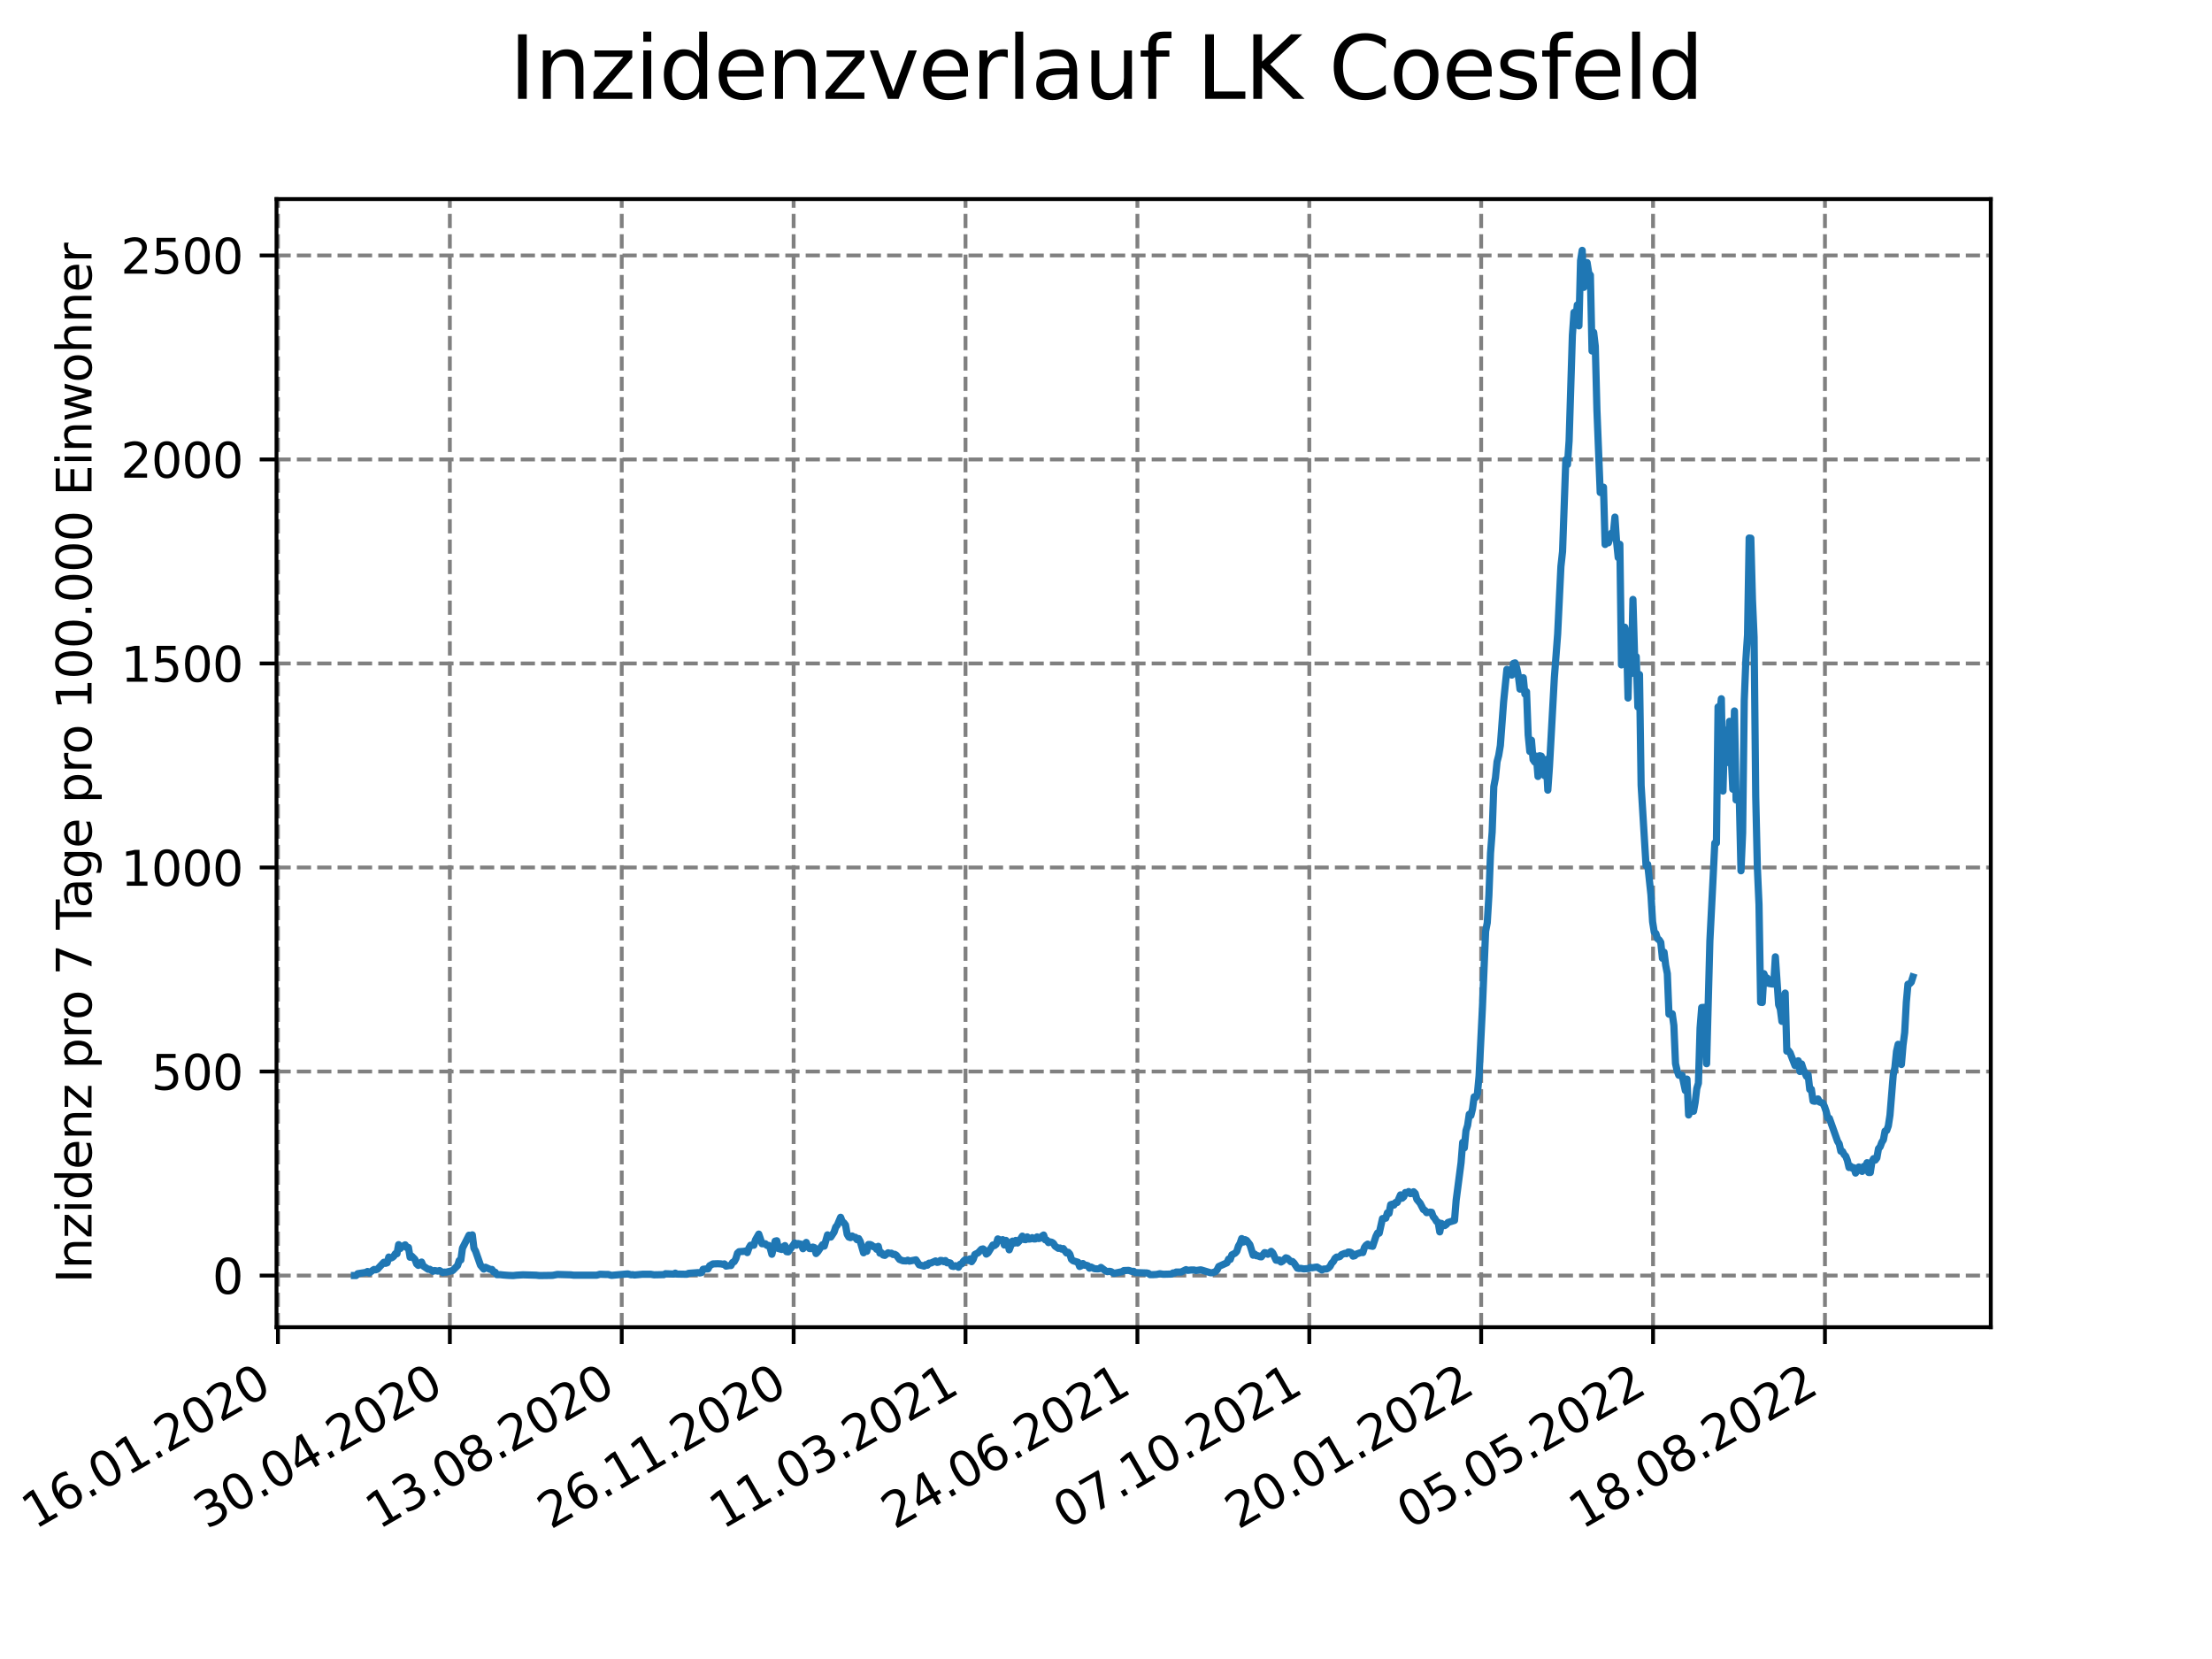 <?xml version="1.0" encoding="utf-8" standalone="no"?>
<!DOCTYPE svg PUBLIC "-//W3C//DTD SVG 1.1//EN"
  "http://www.w3.org/Graphics/SVG/1.1/DTD/svg11.dtd">
<svg xmlns:xlink="http://www.w3.org/1999/xlink" width="460.8pt" height="345.6pt" viewBox="0 0 460.8 345.6" xmlns="http://www.w3.org/2000/svg" version="1.1">
 <defs>
  <style type="text/css">*{stroke-linejoin: round; stroke-linecap: butt}</style>
 </defs>
 <g id="figure_1">
  <g id="patch_1">
   <path d="M 0 345.6 
L 460.8 345.6 
L 460.8 0 
L 0 0 
z
" style="fill: #ffffff"/>
  </g>
  <g id="axes_1">
   <g id="patch_2">
    <path d="M 57.6 276.48 
L 414.72 276.48 
L 414.72 41.472 
L 57.6 41.472 
z
" style="fill: #ffffff"/>
   </g>
   <g id="matplotlib.axis_1">
    <g id="xtick_1">
     <g id="line2d_1">
      <path d="M 57.904 276.48 
L 57.904 41.472 
" clip-path="url(#pfb7984b95e)" style="fill: none; stroke-dasharray: 2.96,1.28; stroke-dashoffset: 0; stroke: #808080; stroke-width: 0.8"/>
     </g>
     <g id="line2d_2">
      <defs>
       <path id="m7a26cc0323" d="M 0 0 
L 0 3.5 
" style="stroke: #000000; stroke-width: 0.8"/>
      </defs>
      <g>
       <use xlink:href="#m7a26cc0323" x="57.904" y="276.48" style="stroke: #000000; stroke-width: 0.8"/>
      </g>
     </g>
     <g id="text_1">
      <!-- 16.01.2020 -->
      <g transform="translate(7.279 318.689) rotate(-30) scale(0.1 -0.1)">
       <defs>
        <path id="DejaVuSans-31" d="M 794 531 
L 1825 531 
L 1825 4091 
L 703 3866 
L 703 4441 
L 1819 4666 
L 2450 4666 
L 2450 531 
L 3481 531 
L 3481 0 
L 794 0 
L 794 531 
z
" transform="scale(0.016)"/>
        <path id="DejaVuSans-36" d="M 2113 2584 
Q 1688 2584 1439 2293 
Q 1191 2003 1191 1497 
Q 1191 994 1439 701 
Q 1688 409 2113 409 
Q 2538 409 2786 701 
Q 3034 994 3034 1497 
Q 3034 2003 2786 2293 
Q 2538 2584 2113 2584 
z
M 3366 4563 
L 3366 3988 
Q 3128 4100 2886 4159 
Q 2644 4219 2406 4219 
Q 1781 4219 1451 3797 
Q 1122 3375 1075 2522 
Q 1259 2794 1537 2939 
Q 1816 3084 2150 3084 
Q 2853 3084 3261 2657 
Q 3669 2231 3669 1497 
Q 3669 778 3244 343 
Q 2819 -91 2113 -91 
Q 1303 -91 875 529 
Q 447 1150 447 2328 
Q 447 3434 972 4092 
Q 1497 4750 2381 4750 
Q 2619 4750 2861 4703 
Q 3103 4656 3366 4563 
z
" transform="scale(0.016)"/>
        <path id="DejaVuSans-2e" d="M 684 794 
L 1344 794 
L 1344 0 
L 684 0 
L 684 794 
z
" transform="scale(0.016)"/>
        <path id="DejaVuSans-30" d="M 2034 4250 
Q 1547 4250 1301 3770 
Q 1056 3291 1056 2328 
Q 1056 1369 1301 889 
Q 1547 409 2034 409 
Q 2525 409 2770 889 
Q 3016 1369 3016 2328 
Q 3016 3291 2770 3770 
Q 2525 4250 2034 4250 
z
M 2034 4750 
Q 2819 4750 3233 4129 
Q 3647 3509 3647 2328 
Q 3647 1150 3233 529 
Q 2819 -91 2034 -91 
Q 1250 -91 836 529 
Q 422 1150 422 2328 
Q 422 3509 836 4129 
Q 1250 4750 2034 4750 
z
" transform="scale(0.016)"/>
        <path id="DejaVuSans-32" d="M 1228 531 
L 3431 531 
L 3431 0 
L 469 0 
L 469 531 
Q 828 903 1448 1529 
Q 2069 2156 2228 2338 
Q 2531 2678 2651 2914 
Q 2772 3150 2772 3378 
Q 2772 3750 2511 3984 
Q 2250 4219 1831 4219 
Q 1534 4219 1204 4116 
Q 875 4013 500 3803 
L 500 4441 
Q 881 4594 1212 4672 
Q 1544 4750 1819 4750 
Q 2544 4750 2975 4387 
Q 3406 4025 3406 3419 
Q 3406 3131 3298 2873 
Q 3191 2616 2906 2266 
Q 2828 2175 2409 1742 
Q 1991 1309 1228 531 
z
" transform="scale(0.016)"/>
       </defs>
       <use xlink:href="#DejaVuSans-31"/>
       <use xlink:href="#DejaVuSans-36" x="63.623"/>
       <use xlink:href="#DejaVuSans-2e" x="127.246"/>
       <use xlink:href="#DejaVuSans-30" x="159.033"/>
       <use xlink:href="#DejaVuSans-31" x="222.656"/>
       <use xlink:href="#DejaVuSans-2e" x="286.279"/>
       <use xlink:href="#DejaVuSans-32" x="318.066"/>
       <use xlink:href="#DejaVuSans-30" x="381.689"/>
       <use xlink:href="#DejaVuSans-32" x="445.312"/>
       <use xlink:href="#DejaVuSans-30" x="508.936"/>
      </g>
     </g>
    </g>
    <g id="xtick_2">
     <g id="line2d_3">
      <path d="M 93.712 276.48 
L 93.712 41.472 
" clip-path="url(#pfb7984b95e)" style="fill: none; stroke-dasharray: 2.96,1.28; stroke-dashoffset: 0; stroke: #808080; stroke-width: 0.8"/>
     </g>
     <g id="line2d_4">
      <g>
       <use xlink:href="#m7a26cc0323" x="93.712" y="276.48" style="stroke: #000000; stroke-width: 0.8"/>
      </g>
     </g>
     <g id="text_2">
      <!-- 30.04.2020 -->
      <g transform="translate(43.086 318.689) rotate(-30) scale(0.1 -0.1)">
       <defs>
        <path id="DejaVuSans-33" d="M 2597 2516 
Q 3050 2419 3304 2112 
Q 3559 1806 3559 1356 
Q 3559 666 3084 287 
Q 2609 -91 1734 -91 
Q 1441 -91 1130 -33 
Q 819 25 488 141 
L 488 750 
Q 750 597 1062 519 
Q 1375 441 1716 441 
Q 2309 441 2620 675 
Q 2931 909 2931 1356 
Q 2931 1769 2642 2001 
Q 2353 2234 1838 2234 
L 1294 2234 
L 1294 2753 
L 1863 2753 
Q 2328 2753 2575 2939 
Q 2822 3125 2822 3475 
Q 2822 3834 2567 4026 
Q 2313 4219 1838 4219 
Q 1578 4219 1281 4162 
Q 984 4106 628 3988 
L 628 4550 
Q 988 4650 1302 4700 
Q 1616 4750 1894 4750 
Q 2613 4750 3031 4423 
Q 3450 4097 3450 3541 
Q 3450 3153 3228 2886 
Q 3006 2619 2597 2516 
z
" transform="scale(0.016)"/>
        <path id="DejaVuSans-34" d="M 2419 4116 
L 825 1625 
L 2419 1625 
L 2419 4116 
z
M 2253 4666 
L 3047 4666 
L 3047 1625 
L 3713 1625 
L 3713 1100 
L 3047 1100 
L 3047 0 
L 2419 0 
L 2419 1100 
L 313 1100 
L 313 1709 
L 2253 4666 
z
" transform="scale(0.016)"/>
       </defs>
       <use xlink:href="#DejaVuSans-33"/>
       <use xlink:href="#DejaVuSans-30" x="63.623"/>
       <use xlink:href="#DejaVuSans-2e" x="127.246"/>
       <use xlink:href="#DejaVuSans-30" x="159.033"/>
       <use xlink:href="#DejaVuSans-34" x="222.656"/>
       <use xlink:href="#DejaVuSans-2e" x="286.279"/>
       <use xlink:href="#DejaVuSans-32" x="318.066"/>
       <use xlink:href="#DejaVuSans-30" x="381.689"/>
       <use xlink:href="#DejaVuSans-32" x="445.312"/>
       <use xlink:href="#DejaVuSans-30" x="508.936"/>
      </g>
     </g>
    </g>
    <g id="xtick_3">
     <g id="line2d_5">
      <path d="M 129.519 276.48 
L 129.519 41.472 
" clip-path="url(#pfb7984b95e)" style="fill: none; stroke-dasharray: 2.96,1.28; stroke-dashoffset: 0; stroke: #808080; stroke-width: 0.8"/>
     </g>
     <g id="line2d_6">
      <g>
       <use xlink:href="#m7a26cc0323" x="129.519" y="276.48" style="stroke: #000000; stroke-width: 0.8"/>
      </g>
     </g>
     <g id="text_3">
      <!-- 13.08.2020 -->
      <g transform="translate(78.894 318.689) rotate(-30) scale(0.1 -0.1)">
       <defs>
        <path id="DejaVuSans-38" d="M 2034 2216 
Q 1584 2216 1326 1975 
Q 1069 1734 1069 1313 
Q 1069 891 1326 650 
Q 1584 409 2034 409 
Q 2484 409 2743 651 
Q 3003 894 3003 1313 
Q 3003 1734 2745 1975 
Q 2488 2216 2034 2216 
z
M 1403 2484 
Q 997 2584 770 2862 
Q 544 3141 544 3541 
Q 544 4100 942 4425 
Q 1341 4750 2034 4750 
Q 2731 4750 3128 4425 
Q 3525 4100 3525 3541 
Q 3525 3141 3298 2862 
Q 3072 2584 2669 2484 
Q 3125 2378 3379 2068 
Q 3634 1759 3634 1313 
Q 3634 634 3220 271 
Q 2806 -91 2034 -91 
Q 1263 -91 848 271 
Q 434 634 434 1313 
Q 434 1759 690 2068 
Q 947 2378 1403 2484 
z
M 1172 3481 
Q 1172 3119 1398 2916 
Q 1625 2713 2034 2713 
Q 2441 2713 2670 2916 
Q 2900 3119 2900 3481 
Q 2900 3844 2670 4047 
Q 2441 4250 2034 4250 
Q 1625 4250 1398 4047 
Q 1172 3844 1172 3481 
z
" transform="scale(0.016)"/>
       </defs>
       <use xlink:href="#DejaVuSans-31"/>
       <use xlink:href="#DejaVuSans-33" x="63.623"/>
       <use xlink:href="#DejaVuSans-2e" x="127.246"/>
       <use xlink:href="#DejaVuSans-30" x="159.033"/>
       <use xlink:href="#DejaVuSans-38" x="222.656"/>
       <use xlink:href="#DejaVuSans-2e" x="286.279"/>
       <use xlink:href="#DejaVuSans-32" x="318.066"/>
       <use xlink:href="#DejaVuSans-30" x="381.689"/>
       <use xlink:href="#DejaVuSans-32" x="445.312"/>
       <use xlink:href="#DejaVuSans-30" x="508.936"/>
      </g>
     </g>
    </g>
    <g id="xtick_4">
     <g id="line2d_7">
      <path d="M 165.327 276.48 
L 165.327 41.472 
" clip-path="url(#pfb7984b95e)" style="fill: none; stroke-dasharray: 2.96,1.28; stroke-dashoffset: 0; stroke: #808080; stroke-width: 0.8"/>
     </g>
     <g id="line2d_8">
      <g>
       <use xlink:href="#m7a26cc0323" x="165.327" y="276.48" style="stroke: #000000; stroke-width: 0.8"/>
      </g>
     </g>
     <g id="text_4">
      <!-- 26.11.2020 -->
      <g transform="translate(114.701 318.689) rotate(-30) scale(0.1 -0.1)">
       <use xlink:href="#DejaVuSans-32"/>
       <use xlink:href="#DejaVuSans-36" x="63.623"/>
       <use xlink:href="#DejaVuSans-2e" x="127.246"/>
       <use xlink:href="#DejaVuSans-31" x="159.033"/>
       <use xlink:href="#DejaVuSans-31" x="222.656"/>
       <use xlink:href="#DejaVuSans-2e" x="286.279"/>
       <use xlink:href="#DejaVuSans-32" x="318.066"/>
       <use xlink:href="#DejaVuSans-30" x="381.689"/>
       <use xlink:href="#DejaVuSans-32" x="445.312"/>
       <use xlink:href="#DejaVuSans-30" x="508.936"/>
      </g>
     </g>
    </g>
    <g id="xtick_5">
     <g id="line2d_9">
      <path d="M 201.134 276.48 
L 201.134 41.472 
" clip-path="url(#pfb7984b95e)" style="fill: none; stroke-dasharray: 2.96,1.28; stroke-dashoffset: 0; stroke: #808080; stroke-width: 0.8"/>
     </g>
     <g id="line2d_10">
      <g>
       <use xlink:href="#m7a26cc0323" x="201.134" y="276.48" style="stroke: #000000; stroke-width: 0.8"/>
      </g>
     </g>
     <g id="text_5">
      <!-- 11.03.2021 -->
      <g transform="translate(150.509 318.689) rotate(-30) scale(0.1 -0.1)">
       <use xlink:href="#DejaVuSans-31"/>
       <use xlink:href="#DejaVuSans-31" x="63.623"/>
       <use xlink:href="#DejaVuSans-2e" x="127.246"/>
       <use xlink:href="#DejaVuSans-30" x="159.033"/>
       <use xlink:href="#DejaVuSans-33" x="222.656"/>
       <use xlink:href="#DejaVuSans-2e" x="286.279"/>
       <use xlink:href="#DejaVuSans-32" x="318.066"/>
       <use xlink:href="#DejaVuSans-30" x="381.689"/>
       <use xlink:href="#DejaVuSans-32" x="445.312"/>
       <use xlink:href="#DejaVuSans-31" x="508.936"/>
      </g>
     </g>
    </g>
    <g id="xtick_6">
     <g id="line2d_11">
      <path d="M 236.942 276.48 
L 236.942 41.472 
" clip-path="url(#pfb7984b95e)" style="fill: none; stroke-dasharray: 2.96,1.28; stroke-dashoffset: 0; stroke: #808080; stroke-width: 0.8"/>
     </g>
     <g id="line2d_12">
      <g>
       <use xlink:href="#m7a26cc0323" x="236.942" y="276.48" style="stroke: #000000; stroke-width: 0.8"/>
      </g>
     </g>
     <g id="text_6">
      <!-- 24.06.2021 -->
      <g transform="translate(186.316 318.689) rotate(-30) scale(0.1 -0.1)">
       <use xlink:href="#DejaVuSans-32"/>
       <use xlink:href="#DejaVuSans-34" x="63.623"/>
       <use xlink:href="#DejaVuSans-2e" x="127.246"/>
       <use xlink:href="#DejaVuSans-30" x="159.033"/>
       <use xlink:href="#DejaVuSans-36" x="222.656"/>
       <use xlink:href="#DejaVuSans-2e" x="286.279"/>
       <use xlink:href="#DejaVuSans-32" x="318.066"/>
       <use xlink:href="#DejaVuSans-30" x="381.689"/>
       <use xlink:href="#DejaVuSans-32" x="445.312"/>
       <use xlink:href="#DejaVuSans-31" x="508.936"/>
      </g>
     </g>
    </g>
    <g id="xtick_7">
     <g id="line2d_13">
      <path d="M 272.749 276.48 
L 272.749 41.472 
" clip-path="url(#pfb7984b95e)" style="fill: none; stroke-dasharray: 2.96,1.28; stroke-dashoffset: 0; stroke: #808080; stroke-width: 0.8"/>
     </g>
     <g id="line2d_14">
      <g>
       <use xlink:href="#m7a26cc0323" x="272.749" y="276.48" style="stroke: #000000; stroke-width: 0.8"/>
      </g>
     </g>
     <g id="text_7">
      <!-- 07.10.2021 -->
      <g transform="translate(222.124 318.689) rotate(-30) scale(0.1 -0.1)">
       <defs>
        <path id="DejaVuSans-37" d="M 525 4666 
L 3525 4666 
L 3525 4397 
L 1831 0 
L 1172 0 
L 2766 4134 
L 525 4134 
L 525 4666 
z
" transform="scale(0.016)"/>
       </defs>
       <use xlink:href="#DejaVuSans-30"/>
       <use xlink:href="#DejaVuSans-37" x="63.623"/>
       <use xlink:href="#DejaVuSans-2e" x="127.246"/>
       <use xlink:href="#DejaVuSans-31" x="159.033"/>
       <use xlink:href="#DejaVuSans-30" x="222.656"/>
       <use xlink:href="#DejaVuSans-2e" x="286.279"/>
       <use xlink:href="#DejaVuSans-32" x="318.066"/>
       <use xlink:href="#DejaVuSans-30" x="381.689"/>
       <use xlink:href="#DejaVuSans-32" x="445.312"/>
       <use xlink:href="#DejaVuSans-31" x="508.936"/>
      </g>
     </g>
    </g>
    <g id="xtick_8">
     <g id="line2d_15">
      <path d="M 308.556 276.48 
L 308.556 41.472 
" clip-path="url(#pfb7984b95e)" style="fill: none; stroke-dasharray: 2.96,1.28; stroke-dashoffset: 0; stroke: #808080; stroke-width: 0.8"/>
     </g>
     <g id="line2d_16">
      <g>
       <use xlink:href="#m7a26cc0323" x="308.556" y="276.48" style="stroke: #000000; stroke-width: 0.8"/>
      </g>
     </g>
     <g id="text_8">
      <!-- 20.01.2022 -->
      <g transform="translate(257.931 318.689) rotate(-30) scale(0.1 -0.1)">
       <use xlink:href="#DejaVuSans-32"/>
       <use xlink:href="#DejaVuSans-30" x="63.623"/>
       <use xlink:href="#DejaVuSans-2e" x="127.246"/>
       <use xlink:href="#DejaVuSans-30" x="159.033"/>
       <use xlink:href="#DejaVuSans-31" x="222.656"/>
       <use xlink:href="#DejaVuSans-2e" x="286.279"/>
       <use xlink:href="#DejaVuSans-32" x="318.066"/>
       <use xlink:href="#DejaVuSans-30" x="381.689"/>
       <use xlink:href="#DejaVuSans-32" x="445.312"/>
       <use xlink:href="#DejaVuSans-32" x="508.936"/>
      </g>
     </g>
    </g>
    <g id="xtick_9">
     <g id="line2d_17">
      <path d="M 344.364 276.48 
L 344.364 41.472 
" clip-path="url(#pfb7984b95e)" style="fill: none; stroke-dasharray: 2.96,1.28; stroke-dashoffset: 0; stroke: #808080; stroke-width: 0.8"/>
     </g>
     <g id="line2d_18">
      <g>
       <use xlink:href="#m7a26cc0323" x="344.364" y="276.48" style="stroke: #000000; stroke-width: 0.8"/>
      </g>
     </g>
     <g id="text_9">
      <!-- 05.05.2022 -->
      <g transform="translate(293.739 318.689) rotate(-30) scale(0.1 -0.1)">
       <defs>
        <path id="DejaVuSans-35" d="M 691 4666 
L 3169 4666 
L 3169 4134 
L 1269 4134 
L 1269 2991 
Q 1406 3038 1543 3061 
Q 1681 3084 1819 3084 
Q 2600 3084 3056 2656 
Q 3513 2228 3513 1497 
Q 3513 744 3044 326 
Q 2575 -91 1722 -91 
Q 1428 -91 1123 -41 
Q 819 9 494 109 
L 494 744 
Q 775 591 1075 516 
Q 1375 441 1709 441 
Q 2250 441 2565 725 
Q 2881 1009 2881 1497 
Q 2881 1984 2565 2268 
Q 2250 2553 1709 2553 
Q 1456 2553 1204 2497 
Q 953 2441 691 2322 
L 691 4666 
z
" transform="scale(0.016)"/>
       </defs>
       <use xlink:href="#DejaVuSans-30"/>
       <use xlink:href="#DejaVuSans-35" x="63.623"/>
       <use xlink:href="#DejaVuSans-2e" x="127.246"/>
       <use xlink:href="#DejaVuSans-30" x="159.033"/>
       <use xlink:href="#DejaVuSans-35" x="222.656"/>
       <use xlink:href="#DejaVuSans-2e" x="286.279"/>
       <use xlink:href="#DejaVuSans-32" x="318.066"/>
       <use xlink:href="#DejaVuSans-30" x="381.689"/>
       <use xlink:href="#DejaVuSans-32" x="445.312"/>
       <use xlink:href="#DejaVuSans-32" x="508.936"/>
      </g>
     </g>
    </g>
    <g id="xtick_10">
     <g id="line2d_19">
      <path d="M 380.171 276.48 
L 380.171 41.472 
" clip-path="url(#pfb7984b95e)" style="fill: none; stroke-dasharray: 2.96,1.28; stroke-dashoffset: 0; stroke: #808080; stroke-width: 0.8"/>
     </g>
     <g id="line2d_20">
      <g>
       <use xlink:href="#m7a26cc0323" x="380.171" y="276.48" style="stroke: #000000; stroke-width: 0.8"/>
      </g>
     </g>
     <g id="text_10">
      <!-- 18.08.2022 -->
      <g transform="translate(329.546 318.689) rotate(-30) scale(0.1 -0.1)">
       <use xlink:href="#DejaVuSans-31"/>
       <use xlink:href="#DejaVuSans-38" x="63.623"/>
       <use xlink:href="#DejaVuSans-2e" x="127.246"/>
       <use xlink:href="#DejaVuSans-30" x="159.033"/>
       <use xlink:href="#DejaVuSans-38" x="222.656"/>
       <use xlink:href="#DejaVuSans-2e" x="286.279"/>
       <use xlink:href="#DejaVuSans-32" x="318.066"/>
       <use xlink:href="#DejaVuSans-30" x="381.689"/>
       <use xlink:href="#DejaVuSans-32" x="445.312"/>
       <use xlink:href="#DejaVuSans-32" x="508.936"/>
      </g>
     </g>
    </g>
   </g>
   <g id="matplotlib.axis_2">
    <g id="ytick_1">
     <g id="line2d_21">
      <path d="M 57.6 265.721 
L 414.72 265.721 
" clip-path="url(#pfb7984b95e)" style="fill: none; stroke-dasharray: 2.96,1.28; stroke-dashoffset: 0; stroke: #808080; stroke-width: 0.8"/>
     </g>
     <g id="line2d_22">
      <defs>
       <path id="m0f479aa171" d="M 0 0 
L -3.5 0 
" style="stroke: #000000; stroke-width: 0.8"/>
      </defs>
      <g>
       <use xlink:href="#m0f479aa171" x="57.6" y="265.721" style="stroke: #000000; stroke-width: 0.8"/>
      </g>
     </g>
     <g id="text_11">
      <!-- 0 -->
      <g transform="translate(44.237 269.52) scale(0.1 -0.1)">
       <use xlink:href="#DejaVuSans-30"/>
      </g>
     </g>
    </g>
    <g id="ytick_2">
     <g id="line2d_23">
      <path d="M 57.6 223.218 
L 414.72 223.218 
" clip-path="url(#pfb7984b95e)" style="fill: none; stroke-dasharray: 2.96,1.28; stroke-dashoffset: 0; stroke: #808080; stroke-width: 0.8"/>
     </g>
     <g id="line2d_24">
      <g>
       <use xlink:href="#m0f479aa171" x="57.6" y="223.218" style="stroke: #000000; stroke-width: 0.8"/>
      </g>
     </g>
     <g id="text_12">
      <!-- 500 -->
      <g transform="translate(31.512 227.017) scale(0.1 -0.1)">
       <use xlink:href="#DejaVuSans-35"/>
       <use xlink:href="#DejaVuSans-30" x="63.623"/>
       <use xlink:href="#DejaVuSans-30" x="127.246"/>
      </g>
     </g>
    </g>
    <g id="ytick_3">
     <g id="line2d_25">
      <path d="M 57.6 180.716 
L 414.72 180.716 
" clip-path="url(#pfb7984b95e)" style="fill: none; stroke-dasharray: 2.96,1.28; stroke-dashoffset: 0; stroke: #808080; stroke-width: 0.8"/>
     </g>
     <g id="line2d_26">
      <g>
       <use xlink:href="#m0f479aa171" x="57.6" y="180.716" style="stroke: #000000; stroke-width: 0.8"/>
      </g>
     </g>
     <g id="text_13">
      <!-- 1000 -->
      <g transform="translate(25.15 184.515) scale(0.1 -0.1)">
       <use xlink:href="#DejaVuSans-31"/>
       <use xlink:href="#DejaVuSans-30" x="63.623"/>
       <use xlink:href="#DejaVuSans-30" x="127.246"/>
       <use xlink:href="#DejaVuSans-30" x="190.869"/>
      </g>
     </g>
    </g>
    <g id="ytick_4">
     <g id="line2d_27">
      <path d="M 57.6 138.213 
L 414.72 138.213 
" clip-path="url(#pfb7984b95e)" style="fill: none; stroke-dasharray: 2.96,1.28; stroke-dashoffset: 0; stroke: #808080; stroke-width: 0.8"/>
     </g>
     <g id="line2d_28">
      <g>
       <use xlink:href="#m0f479aa171" x="57.6" y="138.213" style="stroke: #000000; stroke-width: 0.8"/>
      </g>
     </g>
     <g id="text_14">
      <!-- 1500 -->
      <g transform="translate(25.15 142.012) scale(0.1 -0.1)">
       <use xlink:href="#DejaVuSans-31"/>
       <use xlink:href="#DejaVuSans-35" x="63.623"/>
       <use xlink:href="#DejaVuSans-30" x="127.246"/>
       <use xlink:href="#DejaVuSans-30" x="190.869"/>
      </g>
     </g>
    </g>
    <g id="ytick_5">
     <g id="line2d_29">
      <path d="M 57.6 95.711 
L 414.72 95.711 
" clip-path="url(#pfb7984b95e)" style="fill: none; stroke-dasharray: 2.96,1.28; stroke-dashoffset: 0; stroke: #808080; stroke-width: 0.8"/>
     </g>
     <g id="line2d_30">
      <g>
       <use xlink:href="#m0f479aa171" x="57.6" y="95.711" style="stroke: #000000; stroke-width: 0.8"/>
      </g>
     </g>
     <g id="text_15">
      <!-- 2000 -->
      <g transform="translate(25.15 99.51) scale(0.1 -0.1)">
       <use xlink:href="#DejaVuSans-32"/>
       <use xlink:href="#DejaVuSans-30" x="63.623"/>
       <use xlink:href="#DejaVuSans-30" x="127.246"/>
       <use xlink:href="#DejaVuSans-30" x="190.869"/>
      </g>
     </g>
    </g>
    <g id="ytick_6">
     <g id="line2d_31">
      <path d="M 57.6 53.208 
L 414.72 53.208 
" clip-path="url(#pfb7984b95e)" style="fill: none; stroke-dasharray: 2.96,1.28; stroke-dashoffset: 0; stroke: #808080; stroke-width: 0.8"/>
     </g>
     <g id="line2d_32">
      <g>
       <use xlink:href="#m0f479aa171" x="57.6" y="53.208" style="stroke: #000000; stroke-width: 0.8"/>
      </g>
     </g>
     <g id="text_16">
      <!-- 2500 -->
      <g transform="translate(25.15 57.007) scale(0.1 -0.1)">
       <use xlink:href="#DejaVuSans-32"/>
       <use xlink:href="#DejaVuSans-35" x="63.623"/>
       <use xlink:href="#DejaVuSans-30" x="127.246"/>
       <use xlink:href="#DejaVuSans-30" x="190.869"/>
      </g>
     </g>
    </g>
    <g id="text_17">
     <!-- Inzidenz pro 7 Tage pro 100.000 Einwohner -->
     <g transform="translate(19.07 267.301) rotate(-90) scale(0.1 -0.1)">
      <defs>
       <path id="DejaVuSans-49" d="M 628 4666 
L 1259 4666 
L 1259 0 
L 628 0 
L 628 4666 
z
" transform="scale(0.016)"/>
       <path id="DejaVuSans-6e" d="M 3513 2113 
L 3513 0 
L 2938 0 
L 2938 2094 
Q 2938 2591 2744 2837 
Q 2550 3084 2163 3084 
Q 1697 3084 1428 2787 
Q 1159 2491 1159 1978 
L 1159 0 
L 581 0 
L 581 3500 
L 1159 3500 
L 1159 2956 
Q 1366 3272 1645 3428 
Q 1925 3584 2291 3584 
Q 2894 3584 3203 3211 
Q 3513 2838 3513 2113 
z
" transform="scale(0.016)"/>
       <path id="DejaVuSans-7a" d="M 353 3500 
L 3084 3500 
L 3084 2975 
L 922 459 
L 3084 459 
L 3084 0 
L 275 0 
L 275 525 
L 2438 3041 
L 353 3041 
L 353 3500 
z
" transform="scale(0.016)"/>
       <path id="DejaVuSans-69" d="M 603 3500 
L 1178 3500 
L 1178 0 
L 603 0 
L 603 3500 
z
M 603 4863 
L 1178 4863 
L 1178 4134 
L 603 4134 
L 603 4863 
z
" transform="scale(0.016)"/>
       <path id="DejaVuSans-64" d="M 2906 2969 
L 2906 4863 
L 3481 4863 
L 3481 0 
L 2906 0 
L 2906 525 
Q 2725 213 2448 61 
Q 2172 -91 1784 -91 
Q 1150 -91 751 415 
Q 353 922 353 1747 
Q 353 2572 751 3078 
Q 1150 3584 1784 3584 
Q 2172 3584 2448 3432 
Q 2725 3281 2906 2969 
z
M 947 1747 
Q 947 1113 1208 752 
Q 1469 391 1925 391 
Q 2381 391 2643 752 
Q 2906 1113 2906 1747 
Q 2906 2381 2643 2742 
Q 2381 3103 1925 3103 
Q 1469 3103 1208 2742 
Q 947 2381 947 1747 
z
" transform="scale(0.016)"/>
       <path id="DejaVuSans-65" d="M 3597 1894 
L 3597 1613 
L 953 1613 
Q 991 1019 1311 708 
Q 1631 397 2203 397 
Q 2534 397 2845 478 
Q 3156 559 3463 722 
L 3463 178 
Q 3153 47 2828 -22 
Q 2503 -91 2169 -91 
Q 1331 -91 842 396 
Q 353 884 353 1716 
Q 353 2575 817 3079 
Q 1281 3584 2069 3584 
Q 2775 3584 3186 3129 
Q 3597 2675 3597 1894 
z
M 3022 2063 
Q 3016 2534 2758 2815 
Q 2500 3097 2075 3097 
Q 1594 3097 1305 2825 
Q 1016 2553 972 2059 
L 3022 2063 
z
" transform="scale(0.016)"/>
       <path id="DejaVuSans-20" transform="scale(0.016)"/>
       <path id="DejaVuSans-70" d="M 1159 525 
L 1159 -1331 
L 581 -1331 
L 581 3500 
L 1159 3500 
L 1159 2969 
Q 1341 3281 1617 3432 
Q 1894 3584 2278 3584 
Q 2916 3584 3314 3078 
Q 3713 2572 3713 1747 
Q 3713 922 3314 415 
Q 2916 -91 2278 -91 
Q 1894 -91 1617 61 
Q 1341 213 1159 525 
z
M 3116 1747 
Q 3116 2381 2855 2742 
Q 2594 3103 2138 3103 
Q 1681 3103 1420 2742 
Q 1159 2381 1159 1747 
Q 1159 1113 1420 752 
Q 1681 391 2138 391 
Q 2594 391 2855 752 
Q 3116 1113 3116 1747 
z
" transform="scale(0.016)"/>
       <path id="DejaVuSans-72" d="M 2631 2963 
Q 2534 3019 2420 3045 
Q 2306 3072 2169 3072 
Q 1681 3072 1420 2755 
Q 1159 2438 1159 1844 
L 1159 0 
L 581 0 
L 581 3500 
L 1159 3500 
L 1159 2956 
Q 1341 3275 1631 3429 
Q 1922 3584 2338 3584 
Q 2397 3584 2469 3576 
Q 2541 3569 2628 3553 
L 2631 2963 
z
" transform="scale(0.016)"/>
       <path id="DejaVuSans-6f" d="M 1959 3097 
Q 1497 3097 1228 2736 
Q 959 2375 959 1747 
Q 959 1119 1226 758 
Q 1494 397 1959 397 
Q 2419 397 2687 759 
Q 2956 1122 2956 1747 
Q 2956 2369 2687 2733 
Q 2419 3097 1959 3097 
z
M 1959 3584 
Q 2709 3584 3137 3096 
Q 3566 2609 3566 1747 
Q 3566 888 3137 398 
Q 2709 -91 1959 -91 
Q 1206 -91 779 398 
Q 353 888 353 1747 
Q 353 2609 779 3096 
Q 1206 3584 1959 3584 
z
" transform="scale(0.016)"/>
       <path id="DejaVuSans-54" d="M -19 4666 
L 3928 4666 
L 3928 4134 
L 2272 4134 
L 2272 0 
L 1638 0 
L 1638 4134 
L -19 4134 
L -19 4666 
z
" transform="scale(0.016)"/>
       <path id="DejaVuSans-61" d="M 2194 1759 
Q 1497 1759 1228 1600 
Q 959 1441 959 1056 
Q 959 750 1161 570 
Q 1363 391 1709 391 
Q 2188 391 2477 730 
Q 2766 1069 2766 1631 
L 2766 1759 
L 2194 1759 
z
M 3341 1997 
L 3341 0 
L 2766 0 
L 2766 531 
Q 2569 213 2275 61 
Q 1981 -91 1556 -91 
Q 1019 -91 701 211 
Q 384 513 384 1019 
Q 384 1609 779 1909 
Q 1175 2209 1959 2209 
L 2766 2209 
L 2766 2266 
Q 2766 2663 2505 2880 
Q 2244 3097 1772 3097 
Q 1472 3097 1187 3025 
Q 903 2953 641 2809 
L 641 3341 
Q 956 3463 1253 3523 
Q 1550 3584 1831 3584 
Q 2591 3584 2966 3190 
Q 3341 2797 3341 1997 
z
" transform="scale(0.016)"/>
       <path id="DejaVuSans-67" d="M 2906 1791 
Q 2906 2416 2648 2759 
Q 2391 3103 1925 3103 
Q 1463 3103 1205 2759 
Q 947 2416 947 1791 
Q 947 1169 1205 825 
Q 1463 481 1925 481 
Q 2391 481 2648 825 
Q 2906 1169 2906 1791 
z
M 3481 434 
Q 3481 -459 3084 -895 
Q 2688 -1331 1869 -1331 
Q 1566 -1331 1297 -1286 
Q 1028 -1241 775 -1147 
L 775 -588 
Q 1028 -725 1275 -790 
Q 1522 -856 1778 -856 
Q 2344 -856 2625 -561 
Q 2906 -266 2906 331 
L 2906 616 
Q 2728 306 2450 153 
Q 2172 0 1784 0 
Q 1141 0 747 490 
Q 353 981 353 1791 
Q 353 2603 747 3093 
Q 1141 3584 1784 3584 
Q 2172 3584 2450 3431 
Q 2728 3278 2906 2969 
L 2906 3500 
L 3481 3500 
L 3481 434 
z
" transform="scale(0.016)"/>
       <path id="DejaVuSans-45" d="M 628 4666 
L 3578 4666 
L 3578 4134 
L 1259 4134 
L 1259 2753 
L 3481 2753 
L 3481 2222 
L 1259 2222 
L 1259 531 
L 3634 531 
L 3634 0 
L 628 0 
L 628 4666 
z
" transform="scale(0.016)"/>
       <path id="DejaVuSans-77" d="M 269 3500 
L 844 3500 
L 1563 769 
L 2278 3500 
L 2956 3500 
L 3675 769 
L 4391 3500 
L 4966 3500 
L 4050 0 
L 3372 0 
L 2619 2869 
L 1863 0 
L 1184 0 
L 269 3500 
z
" transform="scale(0.016)"/>
       <path id="DejaVuSans-68" d="M 3513 2113 
L 3513 0 
L 2938 0 
L 2938 2094 
Q 2938 2591 2744 2837 
Q 2550 3084 2163 3084 
Q 1697 3084 1428 2787 
Q 1159 2491 1159 1978 
L 1159 0 
L 581 0 
L 581 4863 
L 1159 4863 
L 1159 2956 
Q 1366 3272 1645 3428 
Q 1925 3584 2291 3584 
Q 2894 3584 3203 3211 
Q 3513 2838 3513 2113 
z
" transform="scale(0.016)"/>
      </defs>
      <use xlink:href="#DejaVuSans-49"/>
      <use xlink:href="#DejaVuSans-6e" x="29.492"/>
      <use xlink:href="#DejaVuSans-7a" x="92.871"/>
      <use xlink:href="#DejaVuSans-69" x="145.361"/>
      <use xlink:href="#DejaVuSans-64" x="173.145"/>
      <use xlink:href="#DejaVuSans-65" x="236.621"/>
      <use xlink:href="#DejaVuSans-6e" x="298.145"/>
      <use xlink:href="#DejaVuSans-7a" x="361.523"/>
      <use xlink:href="#DejaVuSans-20" x="414.014"/>
      <use xlink:href="#DejaVuSans-70" x="445.801"/>
      <use xlink:href="#DejaVuSans-72" x="509.277"/>
      <use xlink:href="#DejaVuSans-6f" x="548.141"/>
      <use xlink:href="#DejaVuSans-20" x="609.322"/>
      <use xlink:href="#DejaVuSans-37" x="641.109"/>
      <use xlink:href="#DejaVuSans-20" x="704.732"/>
      <use xlink:href="#DejaVuSans-54" x="736.52"/>
      <use xlink:href="#DejaVuSans-61" x="781.104"/>
      <use xlink:href="#DejaVuSans-67" x="842.383"/>
      <use xlink:href="#DejaVuSans-65" x="905.859"/>
      <use xlink:href="#DejaVuSans-20" x="967.383"/>
      <use xlink:href="#DejaVuSans-70" x="999.17"/>
      <use xlink:href="#DejaVuSans-72" x="1062.646"/>
      <use xlink:href="#DejaVuSans-6f" x="1101.51"/>
      <use xlink:href="#DejaVuSans-20" x="1162.691"/>
      <use xlink:href="#DejaVuSans-31" x="1194.479"/>
      <use xlink:href="#DejaVuSans-30" x="1258.102"/>
      <use xlink:href="#DejaVuSans-30" x="1321.725"/>
      <use xlink:href="#DejaVuSans-2e" x="1385.348"/>
      <use xlink:href="#DejaVuSans-30" x="1417.135"/>
      <use xlink:href="#DejaVuSans-30" x="1480.758"/>
      <use xlink:href="#DejaVuSans-30" x="1544.381"/>
      <use xlink:href="#DejaVuSans-20" x="1608.004"/>
      <use xlink:href="#DejaVuSans-45" x="1639.791"/>
      <use xlink:href="#DejaVuSans-69" x="1702.975"/>
      <use xlink:href="#DejaVuSans-6e" x="1730.758"/>
      <use xlink:href="#DejaVuSans-77" x="1794.137"/>
      <use xlink:href="#DejaVuSans-6f" x="1875.924"/>
      <use xlink:href="#DejaVuSans-68" x="1937.105"/>
      <use xlink:href="#DejaVuSans-6e" x="2000.484"/>
      <use xlink:href="#DejaVuSans-65" x="2063.863"/>
      <use xlink:href="#DejaVuSans-72" x="2125.387"/>
     </g>
    </g>
   </g>
   <g id="line2d_33">
    <path d="M 73.833 265.721 
L 74.174 265.721 
L 74.515 265.335 
L 76.22 265.066 
L 76.561 264.873 
L 76.902 265.181 
L 77.584 264.68 
L 77.925 264.449 
L 78.266 264.526 
L 78.607 264.411 
L 79.971 262.946 
L 80.312 263.177 
L 80.653 263.062 
L 80.994 261.867 
L 81.335 262.098 
L 81.676 261.983 
L 82.017 261.713 
L 82.358 261.173 
L 82.699 261.173 
L 83.04 259.285 
L 83.381 260.094 
L 83.722 259.709 
L 84.404 259.324 
L 84.745 259.902 
L 85.087 259.863 
L 85.428 261.906 
L 85.769 261.674 
L 86.451 262.368 
L 86.792 263.293 
L 87.133 263.601 
L 87.815 262.908 
L 88.156 263.717 
L 89.179 264.411 
L 89.52 264.411 
L 90.202 264.834 
L 90.543 264.68 
L 91.225 264.796 
L 91.566 264.68 
L 92.248 265.104 
L 92.589 264.989 
L 92.93 265.027 
L 94.294 264.68 
L 95.317 263.64 
L 95.658 262.599 
L 95.999 262.484 
L 96.34 260.017 
L 97.704 257.32 
L 98.045 257.551 
L 98.386 257.243 
L 98.727 260.017 
L 99.068 260.634 
L 100.092 263.563 
L 100.774 264.372 
L 101.115 263.987 
L 102.138 264.449 
L 102.479 264.449 
L 102.82 264.95 
L 103.161 265.027 
L 103.502 265.528 
L 104.184 265.528 
L 104.866 265.605 
L 105.889 265.682 
L 106.912 265.721 
L 107.594 265.644 
L 108.958 265.567 
L 111.686 265.644 
L 112.368 265.721 
L 115.097 265.682 
L 116.12 265.49 
L 118.848 265.567 
L 119.53 265.644 
L 124.304 265.644 
L 124.986 265.451 
L 126.009 265.49 
L 126.691 265.49 
L 127.373 265.682 
L 130.784 265.374 
L 131.466 265.567 
L 131.807 265.528 
L 132.148 265.605 
L 133.853 265.451 
L 134.535 265.451 
L 135.558 265.451 
L 136.24 265.567 
L 138.286 265.528 
L 138.627 265.335 
L 140.332 265.412 
L 140.673 265.22 
L 141.014 265.412 
L 143.061 265.451 
L 143.402 265.258 
L 145.448 265.104 
L 145.789 265.181 
L 146.13 265.104 
L 146.471 264.411 
L 147.153 264.333 
L 147.494 264.333 
L 147.835 263.678 
L 148.517 263.293 
L 149.54 263.254 
L 150.222 263.293 
L 150.563 263.37 
L 150.904 263.293 
L 151.245 263.755 
L 151.927 263.64 
L 152.268 263.64 
L 152.609 262.985 
L 152.95 262.831 
L 153.291 262.214 
L 153.632 261.058 
L 153.973 260.75 
L 154.996 260.673 
L 155.337 260.595 
L 155.678 260.942 
L 156.019 259.979 
L 156.36 259.401 
L 157.043 259.401 
L 157.384 258.283 
L 158.066 257.089 
L 158.748 259.093 
L 159.43 259.093 
L 159.771 259.439 
L 160.112 259.439 
L 160.453 260.017 
L 160.794 261.289 
L 161.476 258.553 
L 161.817 258.476 
L 162.158 260.094 
L 162.84 260.287 
L 163.181 259.709 
L 163.522 259.478 
L 163.863 260.75 
L 164.204 260.788 
L 165.568 258.938 
L 165.909 259.401 
L 166.25 259.054 
L 166.932 259.208 
L 167.273 260.133 
L 167.614 259.17 
L 167.955 258.823 
L 168.296 259.671 
L 168.637 260.094 
L 168.978 260.094 
L 169.319 259.786 
L 169.66 259.902 
L 170.001 261.135 
L 170.342 260.788 
L 171.365 259.285 
L 171.707 259.594 
L 172.389 257.243 
L 172.73 257.705 
L 173.071 257.705 
L 173.753 256.665 
L 174.094 255.624 
L 174.435 255.2 
L 175.117 253.582 
L 175.458 254.468 
L 175.799 254.738 
L 176.14 255.2 
L 176.481 257.127 
L 176.822 257.705 
L 177.163 257.821 
L 177.504 257.474 
L 177.845 257.744 
L 178.186 257.744 
L 178.527 258.245 
L 178.868 258.014 
L 179.209 258.63 
L 179.891 260.981 
L 180.232 260.017 
L 180.573 260.673 
L 180.914 259.247 
L 181.255 259.247 
L 181.596 259.401 
L 181.937 259.709 
L 182.278 259.748 
L 182.619 260.249 
L 182.96 259.632 
L 183.301 261.058 
L 183.642 260.981 
L 183.983 261.443 
L 184.324 261.52 
L 185.006 260.981 
L 185.347 261.096 
L 185.688 261.058 
L 186.03 261.328 
L 186.371 261.289 
L 186.712 261.482 
L 187.394 262.368 
L 188.076 262.638 
L 188.758 262.676 
L 189.099 262.522 
L 189.44 262.715 
L 190.804 262.445 
L 191.486 263.486 
L 192.509 263.755 
L 192.85 263.447 
L 193.191 263.563 
L 193.532 263.139 
L 193.873 263.139 
L 194.896 262.676 
L 195.237 262.985 
L 195.578 262.908 
L 195.919 262.561 
L 196.26 262.599 
L 196.601 262.831 
L 196.942 262.599 
L 197.283 263.062 
L 197.624 263.023 
L 197.965 263.1 
L 198.306 263.755 
L 198.647 263.832 
L 198.988 263.678 
L 199.329 263.717 
L 199.67 263.987 
L 200.011 263.37 
L 200.353 263.293 
L 200.694 262.753 
L 201.035 262.445 
L 201.376 262.407 
L 201.717 262.599 
L 202.058 262.253 
L 202.399 262.831 
L 202.74 262.33 
L 203.081 261.328 
L 203.763 260.981 
L 204.445 260.249 
L 204.786 260.172 
L 205.127 260.441 
L 205.468 261.251 
L 205.809 261.019 
L 206.832 259.362 
L 207.173 259.478 
L 207.514 259.208 
L 207.855 258.091 
L 208.537 258.399 
L 208.878 258.245 
L 209.219 259.362 
L 209.56 258.399 
L 209.901 258.9 
L 210.242 260.364 
L 210.924 258.553 
L 211.265 258.977 
L 211.606 258.399 
L 211.947 258.938 
L 212.288 258.592 
L 212.97 257.513 
L 213.311 258.206 
L 213.652 258.245 
L 213.993 257.667 
L 214.334 258.129 
L 214.676 258.091 
L 215.017 257.821 
L 215.358 258.091 
L 215.699 258.091 
L 216.04 257.667 
L 216.381 258.014 
L 216.722 257.936 
L 217.063 257.513 
L 217.404 257.281 
L 217.745 258.283 
L 218.086 258.36 
L 218.427 258.861 
L 218.768 258.707 
L 219.109 258.784 
L 219.45 259.015 
L 219.791 259.594 
L 220.473 260.056 
L 220.814 259.979 
L 221.155 260.21 
L 221.496 260.094 
L 222.178 261.019 
L 222.519 260.865 
L 222.86 261.251 
L 223.201 262.33 
L 223.542 262.638 
L 224.565 262.946 
L 224.906 263.832 
L 225.247 263.678 
L 225.588 263.216 
L 225.929 263.563 
L 226.27 263.563 
L 226.611 263.678 
L 226.952 264.179 
L 227.293 263.948 
L 227.975 264.295 
L 228.657 264.333 
L 228.999 264.295 
L 229.34 264.025 
L 230.363 264.796 
L 230.704 264.911 
L 231.045 264.834 
L 231.386 264.873 
L 232.068 265.258 
L 233.773 264.911 
L 234.114 264.68 
L 235.137 264.642 
L 235.819 264.873 
L 236.16 264.834 
L 236.501 265.104 
L 238.888 265.181 
L 239.229 265.258 
L 239.57 265.528 
L 240.252 265.528 
L 240.934 265.49 
L 241.616 265.335 
L 242.298 265.451 
L 244.004 265.412 
L 244.345 265.181 
L 244.686 265.181 
L 245.027 264.989 
L 246.05 264.989 
L 247.073 264.488 
L 247.414 264.642 
L 248.096 264.565 
L 248.778 264.565 
L 249.119 264.68 
L 250.142 264.526 
L 252.188 265.143 
L 252.529 265.143 
L 253.211 264.911 
L 253.552 264.526 
L 253.893 263.832 
L 255.598 263.062 
L 255.939 262.291 
L 256.28 262.368 
L 256.621 261.405 
L 257.303 261.058 
L 257.644 260.673 
L 257.986 259.594 
L 258.327 259.015 
L 258.668 258.014 
L 259.009 258.746 
L 259.35 258.245 
L 259.691 258.399 
L 260.373 259.285 
L 261.055 261.482 
L 261.396 261.251 
L 261.737 261.597 
L 262.078 261.597 
L 262.419 261.79 
L 262.76 261.829 
L 263.442 260.942 
L 263.783 261.019 
L 264.124 261.289 
L 264.806 260.673 
L 265.147 261.019 
L 265.829 262.522 
L 266.17 262.561 
L 266.511 262.484 
L 266.852 262.908 
L 267.193 262.715 
L 267.875 262.021 
L 268.216 262.137 
L 268.898 262.831 
L 269.239 262.792 
L 269.58 263.139 
L 270.262 264.179 
L 270.603 264.256 
L 270.944 264.218 
L 271.626 264.333 
L 272.65 264.256 
L 272.991 264.025 
L 273.332 264.102 
L 274.014 263.987 
L 274.355 263.948 
L 275.378 264.565 
L 275.719 264.372 
L 276.401 264.333 
L 276.742 264.141 
L 277.083 263.794 
L 277.424 263.139 
L 277.765 262.792 
L 278.106 262.137 
L 278.447 261.867 
L 278.788 261.867 
L 279.129 261.752 
L 279.47 261.366 
L 280.152 261.096 
L 280.493 261.173 
L 280.834 260.827 
L 281.175 260.827 
L 281.516 260.981 
L 281.857 261.674 
L 282.198 261.597 
L 282.539 261.251 
L 283.562 260.904 
L 283.903 260.942 
L 284.244 259.863 
L 284.585 259.401 
L 284.926 259.17 
L 285.267 259.516 
L 285.949 259.632 
L 286.632 257.551 
L 286.973 256.857 
L 287.314 256.896 
L 287.996 253.852 
L 288.678 253.775 
L 289.019 252.657 
L 289.36 252.773 
L 289.701 250.961 
L 290.042 250.846 
L 290.383 251.039 
L 290.724 250.499 
L 291.065 250.499 
L 291.747 248.919 
L 292.088 249.613 
L 292.429 249.304 
L 292.77 248.418 
L 293.111 248.534 
L 293.452 248.225 
L 293.793 248.649 
L 294.134 248.611 
L 294.475 248.264 
L 294.816 248.611 
L 295.157 249.844 
L 295.839 250.653 
L 296.521 251.963 
L 296.862 252.156 
L 297.203 252.619 
L 297.885 252.503 
L 298.226 252.541 
L 298.567 253.466 
L 298.908 253.852 
L 299.249 254.43 
L 299.59 254.622 
L 299.931 256.626 
L 300.272 254.854 
L 300.613 255.162 
L 300.954 255.316 
L 301.296 255.085 
L 301.637 254.661 
L 303.001 254.237 
L 303.342 250.037 
L 304.365 242.214 
L 304.706 237.975 
L 305.047 239.131 
L 305.388 235.547 
L 305.729 234.43 
L 306.07 232.117 
L 306.411 232.387 
L 306.752 231 
L 307.093 228.495 
L 307.434 228.611 
L 307.775 227.801 
L 308.116 224.14 
L 308.798 210.267 
L 309.48 194.005 
L 309.821 192.233 
L 310.162 186.568 
L 310.503 177.743 
L 310.844 173.311 
L 311.185 163.87 
L 311.526 162.059 
L 311.867 158.668 
L 312.208 157.357 
L 312.549 155.315 
L 313.231 146.182 
L 313.913 139.438 
L 314.254 139.592 
L 314.595 139.515 
L 314.936 140.633 
L 315.277 138.205 
L 315.619 138.089 
L 315.96 139.13 
L 316.301 140.787 
L 316.642 143.562 
L 316.983 141.943 
L 317.324 141.172 
L 317.665 144.602 
L 318.006 144.101 
L 318.347 153.08 
L 318.688 156.548 
L 319.029 154.198 
L 319.37 158.244 
L 319.711 158.745 
L 320.052 157.512 
L 320.393 161.751 
L 320.734 157.435 
L 321.075 157.512 
L 321.416 160.864 
L 321.757 161.596 
L 322.098 158.205 
L 322.439 164.602 
L 322.78 159.747 
L 323.803 141.172 
L 324.485 132.116 
L 325.167 118.012 
L 325.508 114.891 
L 326.19 95.777 
L 326.531 96.779 
L 326.872 91.846 
L 327.554 69.881 
L 327.895 65.064 
L 328.236 66.798 
L 328.577 63.522 
L 328.918 67.877 
L 329.259 54.312 
L 329.6 52.154 
L 329.942 59.861 
L 330.283 54.967 
L 330.624 54.698 
L 330.965 56.894 
L 331.306 57.318 
L 331.647 73.118 
L 331.988 69.226 
L 332.329 72.154 
L 332.67 85.449 
L 333.352 102.598 
L 333.693 102.482 
L 334.034 101.48 
L 334.375 113.426 
L 334.716 113.041 
L 335.057 113.08 
L 335.739 111.037 
L 336.08 111.23 
L 336.421 107.723 
L 336.762 112.848 
L 337.103 116.162 
L 337.444 113.388 
L 337.785 138.513 
L 338.126 130.883 
L 338.467 130.652 
L 338.808 131.924 
L 339.149 145.411 
L 339.49 131.847 
L 339.831 140.325 
L 340.172 124.872 
L 340.513 136.548 
L 340.854 136.779 
L 341.195 147.261 
L 341.536 140.517 
L 341.877 163.6 
L 342.9 180.325 
L 343.241 180.055 
L 343.923 186.414 
L 344.265 192.001 
L 344.606 194.159 
L 344.947 194.468 
L 345.288 195.547 
L 345.629 195.778 
L 345.97 196.317 
L 346.311 199.631 
L 346.652 198.36 
L 346.993 201.096 
L 347.334 202.83 
L 347.675 211.269 
L 348.016 211.308 
L 348.357 211.192 
L 348.698 213.62 
L 349.039 221.558 
L 349.38 223.061 
L 349.721 223.986 
L 350.403 223.986 
L 351.085 227.185 
L 351.426 224.796 
L 351.767 232.271 
L 352.108 231.501 
L 352.79 231.501 
L 353.131 229.651 
L 353.472 226.761 
L 353.813 225.643 
L 354.154 214.198 
L 354.495 209.882 
L 355.177 209.844 
L 355.518 221.597 
L 356.2 196.009 
L 356.882 182.599 
L 357.223 175.624 
L 357.564 175.624 
L 357.905 147.261 
L 358.246 148.764 
L 358.588 145.565 
L 358.929 164.795 
L 359.27 152.078 
L 359.611 158.899 
L 359.952 158.629 
L 360.293 150.267 
L 360.975 164.41 
L 361.316 148.109 
L 361.657 166.645 
L 361.998 166.606 
L 362.339 166.799 
L 362.68 181.404 
L 363.021 173.504 
L 363.362 145.874 
L 363.703 137.396 
L 364.044 132.271 
L 364.385 112.078 
L 364.726 112.116 
L 365.067 124.872 
L 365.408 132.733 
L 365.749 165.912 
L 366.09 180.71 
L 366.431 188.418 
L 366.772 208.803 
L 367.113 208.842 
L 367.454 202.83 
L 367.795 203.755 
L 368.136 203.755 
L 368.477 204.872 
L 369.159 204.988 
L 369.5 204.988 
L 369.841 199.323 
L 370.523 209.304 
L 370.864 210.152 
L 371.205 212.772 
L 371.546 208.186 
L 371.887 206.876 
L 372.228 218.977 
L 372.569 218.861 
L 372.91 219.323 
L 373.934 221.982 
L 374.275 221.173 
L 374.616 220.98 
L 374.957 223.216 
L 375.298 221.636 
L 375.639 222.715 
L 376.321 224.217 
L 376.662 223.871 
L 377.003 226.954 
L 377.344 226.915 
L 377.685 229.343 
L 378.026 229.42 
L 378.367 229.343 
L 378.708 228.919 
L 379.049 229.574 
L 379.731 229.805 
L 380.072 230.499 
L 380.413 231.501 
L 380.754 232.888 
L 381.095 232.965 
L 382.8 237.744 
L 383.141 238.283 
L 383.482 239.825 
L 383.823 239.863 
L 384.164 240.518 
L 384.505 240.865 
L 384.846 241.751 
L 385.187 243.216 
L 385.528 242.946 
L 385.869 243.37 
L 386.21 243.254 
L 386.551 244.372 
L 386.892 243.871 
L 387.233 243.1 
L 387.575 243.408 
L 387.916 244.025 
L 388.257 242.985 
L 388.598 243.177 
L 388.939 242.214 
L 389.28 244.256 
L 389.621 244.256 
L 389.962 241.983 
L 390.303 241.366 
L 390.644 241.674 
L 390.985 241.212 
L 391.326 239.285 
L 391.667 238.9 
L 392.008 237.975 
L 392.349 237.435 
L 392.69 235.624 
L 393.031 235.509 
L 393.372 234.545 
L 393.713 232.31 
L 394.395 223.948 
L 394.736 222.406 
L 395.077 219.015 
L 395.418 217.551 
L 395.759 218.707 
L 396.1 221.751 
L 396.441 217.705 
L 396.782 215.084 
L 397.123 208.765 
L 397.464 205.027 
L 397.805 204.949 
L 398.146 204.603 
L 398.487 203.524 
L 398.487 203.524 
" clip-path="url(#pfb7984b95e)" style="fill: none; stroke: #1f77b4; stroke-width: 1.5; stroke-linecap: square"/>
   </g>
   <g id="patch_3">
    <path d="M 57.6 276.48 
L 57.6 41.472 
" style="fill: none; stroke: #000000; stroke-width: 0.8; stroke-linejoin: miter; stroke-linecap: square"/>
   </g>
   <g id="patch_4">
    <path d="M 414.72 276.48 
L 414.72 41.472 
" style="fill: none; stroke: #000000; stroke-width: 0.8; stroke-linejoin: miter; stroke-linecap: square"/>
   </g>
   <g id="patch_5">
    <path d="M 57.6 276.48 
L 414.72 276.48 
" style="fill: none; stroke: #000000; stroke-width: 0.8; stroke-linejoin: miter; stroke-linecap: square"/>
   </g>
   <g id="patch_6">
    <path d="M 57.6 41.472 
L 414.72 41.472 
" style="fill: none; stroke: #000000; stroke-width: 0.8; stroke-linejoin: miter; stroke-linecap: square"/>
   </g>
  </g>
  <g id="text_18">
   <!-- Inzidenzverlauf LK Coesfeld -->
   <g transform="translate(106.111 20.589) scale(0.18 -0.18)">
    <defs>
     <path id="DejaVuSans-76" d="M 191 3500 
L 800 3500 
L 1894 563 
L 2988 3500 
L 3597 3500 
L 2284 0 
L 1503 0 
L 191 3500 
z
" transform="scale(0.016)"/>
     <path id="DejaVuSans-6c" d="M 603 4863 
L 1178 4863 
L 1178 0 
L 603 0 
L 603 4863 
z
" transform="scale(0.016)"/>
     <path id="DejaVuSans-75" d="M 544 1381 
L 544 3500 
L 1119 3500 
L 1119 1403 
Q 1119 906 1312 657 
Q 1506 409 1894 409 
Q 2359 409 2629 706 
Q 2900 1003 2900 1516 
L 2900 3500 
L 3475 3500 
L 3475 0 
L 2900 0 
L 2900 538 
Q 2691 219 2414 64 
Q 2138 -91 1772 -91 
Q 1169 -91 856 284 
Q 544 659 544 1381 
z
M 1991 3584 
L 1991 3584 
z
" transform="scale(0.016)"/>
     <path id="DejaVuSans-66" d="M 2375 4863 
L 2375 4384 
L 1825 4384 
Q 1516 4384 1395 4259 
Q 1275 4134 1275 3809 
L 1275 3500 
L 2222 3500 
L 2222 3053 
L 1275 3053 
L 1275 0 
L 697 0 
L 697 3053 
L 147 3053 
L 147 3500 
L 697 3500 
L 697 3744 
Q 697 4328 969 4595 
Q 1241 4863 1831 4863 
L 2375 4863 
z
" transform="scale(0.016)"/>
     <path id="DejaVuSans-4c" d="M 628 4666 
L 1259 4666 
L 1259 531 
L 3531 531 
L 3531 0 
L 628 0 
L 628 4666 
z
" transform="scale(0.016)"/>
     <path id="DejaVuSans-4b" d="M 628 4666 
L 1259 4666 
L 1259 2694 
L 3353 4666 
L 4166 4666 
L 1850 2491 
L 4331 0 
L 3500 0 
L 1259 2247 
L 1259 0 
L 628 0 
L 628 4666 
z
" transform="scale(0.016)"/>
     <path id="DejaVuSans-43" d="M 4122 4306 
L 4122 3641 
Q 3803 3938 3442 4084 
Q 3081 4231 2675 4231 
Q 1875 4231 1450 3742 
Q 1025 3253 1025 2328 
Q 1025 1406 1450 917 
Q 1875 428 2675 428 
Q 3081 428 3442 575 
Q 3803 722 4122 1019 
L 4122 359 
Q 3791 134 3420 21 
Q 3050 -91 2638 -91 
Q 1578 -91 968 557 
Q 359 1206 359 2328 
Q 359 3453 968 4101 
Q 1578 4750 2638 4750 
Q 3056 4750 3426 4639 
Q 3797 4528 4122 4306 
z
" transform="scale(0.016)"/>
     <path id="DejaVuSans-73" d="M 2834 3397 
L 2834 2853 
Q 2591 2978 2328 3040 
Q 2066 3103 1784 3103 
Q 1356 3103 1142 2972 
Q 928 2841 928 2578 
Q 928 2378 1081 2264 
Q 1234 2150 1697 2047 
L 1894 2003 
Q 2506 1872 2764 1633 
Q 3022 1394 3022 966 
Q 3022 478 2636 193 
Q 2250 -91 1575 -91 
Q 1294 -91 989 -36 
Q 684 19 347 128 
L 347 722 
Q 666 556 975 473 
Q 1284 391 1588 391 
Q 1994 391 2212 530 
Q 2431 669 2431 922 
Q 2431 1156 2273 1281 
Q 2116 1406 1581 1522 
L 1381 1569 
Q 847 1681 609 1914 
Q 372 2147 372 2553 
Q 372 3047 722 3315 
Q 1072 3584 1716 3584 
Q 2034 3584 2315 3537 
Q 2597 3491 2834 3397 
z
" transform="scale(0.016)"/>
    </defs>
    <use xlink:href="#DejaVuSans-49"/>
    <use xlink:href="#DejaVuSans-6e" x="29.492"/>
    <use xlink:href="#DejaVuSans-7a" x="92.871"/>
    <use xlink:href="#DejaVuSans-69" x="145.361"/>
    <use xlink:href="#DejaVuSans-64" x="173.145"/>
    <use xlink:href="#DejaVuSans-65" x="236.621"/>
    <use xlink:href="#DejaVuSans-6e" x="298.145"/>
    <use xlink:href="#DejaVuSans-7a" x="361.523"/>
    <use xlink:href="#DejaVuSans-76" x="414.014"/>
    <use xlink:href="#DejaVuSans-65" x="473.193"/>
    <use xlink:href="#DejaVuSans-72" x="534.717"/>
    <use xlink:href="#DejaVuSans-6c" x="575.83"/>
    <use xlink:href="#DejaVuSans-61" x="603.613"/>
    <use xlink:href="#DejaVuSans-75" x="664.893"/>
    <use xlink:href="#DejaVuSans-66" x="728.271"/>
    <use xlink:href="#DejaVuSans-20" x="763.477"/>
    <use xlink:href="#DejaVuSans-4c" x="795.264"/>
    <use xlink:href="#DejaVuSans-4b" x="850.977"/>
    <use xlink:href="#DejaVuSans-20" x="916.553"/>
    <use xlink:href="#DejaVuSans-43" x="948.34"/>
    <use xlink:href="#DejaVuSans-6f" x="1018.164"/>
    <use xlink:href="#DejaVuSans-65" x="1079.346"/>
    <use xlink:href="#DejaVuSans-73" x="1140.869"/>
    <use xlink:href="#DejaVuSans-66" x="1192.969"/>
    <use xlink:href="#DejaVuSans-65" x="1228.174"/>
    <use xlink:href="#DejaVuSans-6c" x="1289.697"/>
    <use xlink:href="#DejaVuSans-64" x="1317.48"/>
   </g>
  </g>
 </g>
 <defs>
  <clipPath id="pfb7984b95e">
   <rect x="57.6" y="41.472" width="357.12" height="235.008"/>
  </clipPath>
 </defs>
</svg>
